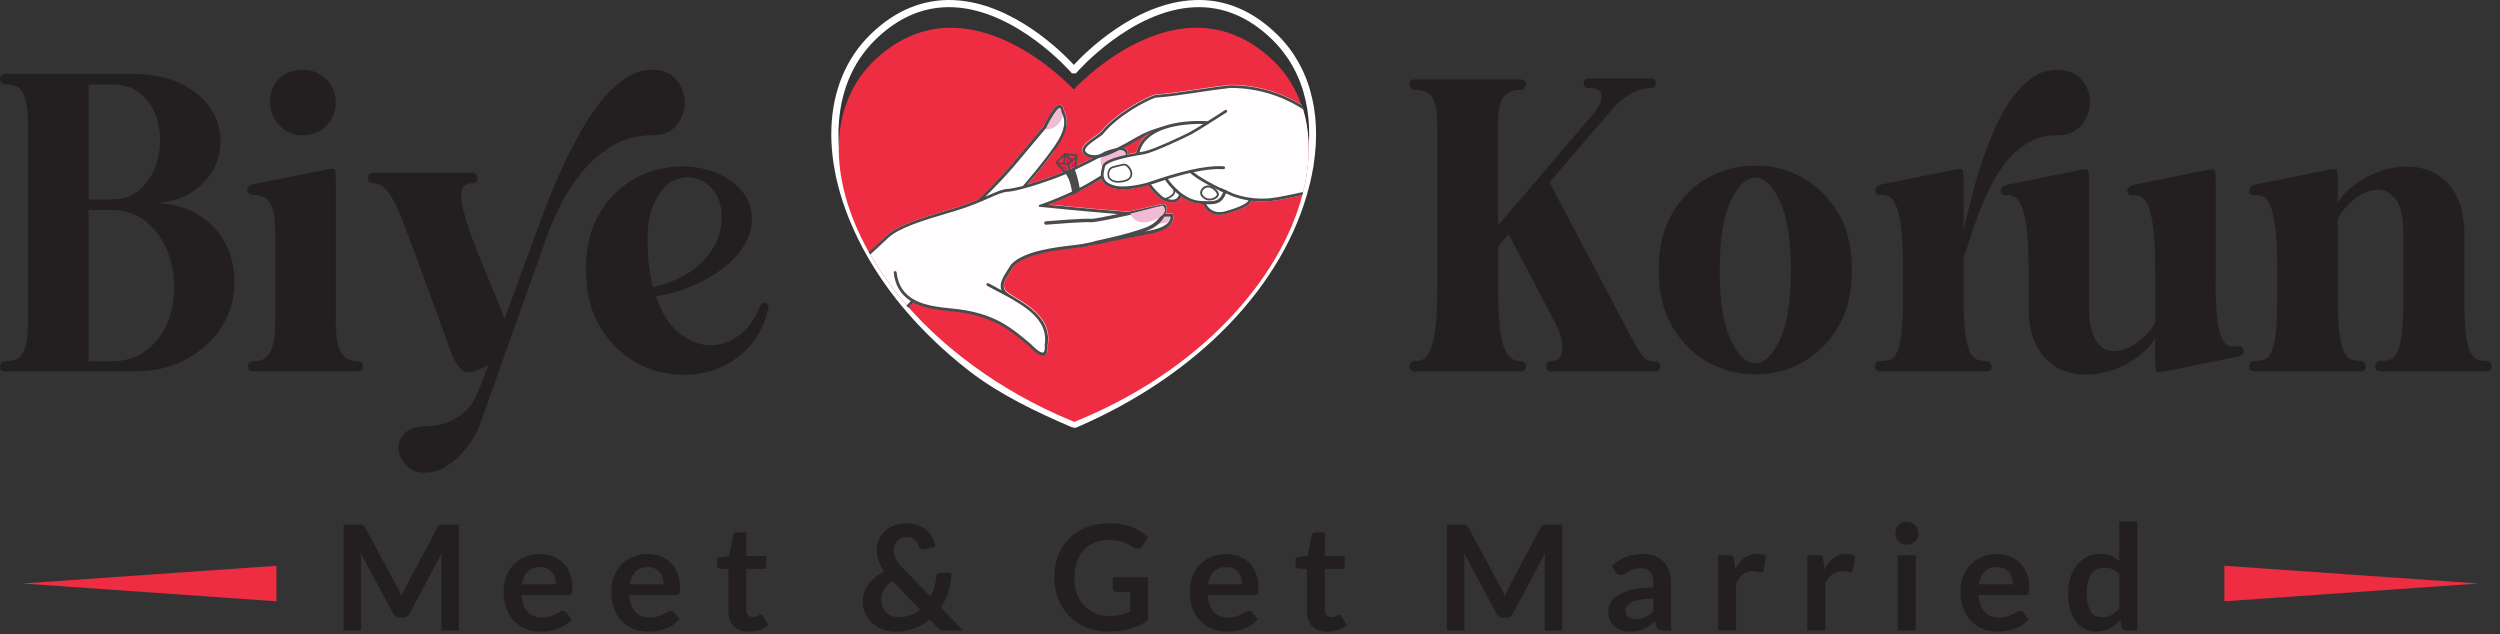 <svg width="201" height="51" viewBox="0 0 201 51" fill="none" xmlns="http://www.w3.org/2000/svg">
<rect x="0" y="0" width="201" height="51" fill="#333333" stroke="none"/>
<g id="Group">
<g id="Group_2">
<g id="Group_3">
<g id="Group_4">
<g id="Group_5">
<g id="Group_6">
<path id="Vector" d="M86.475 34.4L86.2 34.362C83.397 33.157 80.468 31.777 77.983 29.873C77.939 29.836 77.896 29.804 77.852 29.767C77.814 29.736 77.777 29.711 77.74 29.68C75.841 28.193 74.13 26.545 72.638 24.765L72.607 24.728L72.463 24.559C72.157 24.185 71.858 23.804 71.57 23.417C71.508 23.336 71.452 23.261 71.396 23.18C70.678 22.193 70.022 21.157 69.454 20.114L69.348 19.914C65.776 13.183 66.032 6.614 69.997 2.756C71.983 0.826 74.23 -0.092 76.672 0.008C81.436 0.214 85.426 4.229 86.337 5.216C87.249 4.229 91.245 0.214 96.003 0.008C98.444 -0.098 100.686 0.826 102.665 2.756C103.121 3.199 103.527 3.673 103.858 4.154C103.902 4.21 103.952 4.285 104.002 4.36L104.052 4.441C104.551 5.197 104.944 6.027 105.232 6.914C105.25 6.97 105.269 7.026 105.282 7.083L105.294 7.126C105.307 7.176 105.332 7.239 105.344 7.307C105.856 9.093 105.95 11.079 105.619 13.214C105.619 13.333 105.594 13.439 105.569 13.545C105.5 13.92 105.431 14.282 105.344 14.644C105.325 14.719 105.307 14.794 105.288 14.863L105.282 14.888C103.296 22.917 96.278 30.204 86.506 34.387L86.475 34.4ZM73.05 24.341L73.069 24.366C74.536 26.12 76.228 27.756 78.095 29.217C78.139 29.249 78.177 29.28 78.22 29.317C78.258 29.349 78.295 29.38 78.339 29.411C80.755 31.265 83.627 32.62 86.381 33.807C95.791 29.761 102.821 22.468 104.745 14.769L104.751 14.732C104.77 14.65 104.788 14.575 104.807 14.494C104.888 14.145 104.957 13.795 105.019 13.451L105.026 13.408C105.044 13.314 105.063 13.239 105.063 13.177L105.069 13.133C105.388 11.079 105.307 9.168 104.813 7.457C104.795 7.395 104.776 7.339 104.763 7.282C104.738 7.195 104.72 7.145 104.707 7.095C104.432 6.258 104.058 5.478 103.596 4.766L103.527 4.672C103.49 4.616 103.452 4.554 103.402 4.498C103.077 4.023 102.697 3.586 102.272 3.168C100.405 1.357 98.313 0.483 96.034 0.583C90.97 0.801 86.637 5.746 86.593 5.796L86.506 5.896H86.181L86.094 5.796C86.05 5.746 81.717 0.801 76.647 0.583C74.374 0.483 72.27 1.351 70.403 3.168C66.625 6.839 66.413 13.139 69.847 19.614L69.966 19.833C70.515 20.851 71.158 21.868 71.876 22.849C71.933 22.936 71.976 22.992 72.026 23.061C72.314 23.442 72.607 23.823 72.907 24.191L73.05 24.341Z" fill="white"/>
</g>
</g>
</g>
<g id="Group_7">
<g id="Group_8">
<g id="Group_9">
<path id="Vector_2" d="M105.029 14.176C105.029 14.27 105.004 14.37 104.979 14.476C104.916 14.8 104.848 15.131 104.766 15.456C104.748 15.531 104.729 15.606 104.71 15.681C102.949 22.374 96.574 29.805 86.372 33.919L86.228 33.857C83.219 32.633 80.615 31.116 78.292 29.436C78.205 29.374 78.136 29.318 78.049 29.255C76.138 27.844 74.471 26.314 73.06 24.722C73.06 24.722 73.06 24.722 73.053 24.716C73.004 24.66 72.954 24.604 72.904 24.547C72.604 24.198 72.31 23.848 72.029 23.498C71.967 23.423 71.923 23.367 71.873 23.292C71.155 22.362 70.525 21.419 69.975 20.47C69.938 20.407 69.906 20.345 69.869 20.289C69.863 20.283 69.863 20.276 69.856 20.27C66.528 14.357 66.547 8.294 70.456 4.71C77.843 -2.046 86.297 7.164 86.297 7.164H86.359C86.359 7.164 94.814 -2.052 102.188 4.71C102.612 5.097 102.999 5.522 103.324 5.965C103.399 6.053 103.455 6.146 103.518 6.234C103.998 6.921 104.373 7.664 104.642 8.457C104.66 8.507 104.673 8.557 104.692 8.606C104.698 8.619 104.698 8.625 104.704 8.638C104.723 8.694 104.742 8.75 104.76 8.806C105.266 10.442 105.347 12.265 105.029 14.176Z" fill="#EE2D42"/>
</g>
</g>
</g>
<g id="Group_10">
<path id="Vector_3" d="M85.219 13.32L85.694 13.345L85.788 13.613L85.413 13.638L85.207 13.357L85.219 13.32Z" fill="#D51C56"/>
</g>
<g id="Group_11">
<path id="Vector_4" d="M85.735 12.546L85.691 13.171L85.954 13.127L86.141 12.909L85.735 12.546Z" fill="#D51C56"/>
</g>
<g id="Group_12">
<path id="Vector_5" d="M86.53 12.877L86.106 13.246L86.187 13.527L86.461 13.42L86.53 12.877Z" fill="#D51C56"/>
</g>
<g id="Group_13">
<path id="Vector_6" d="M105.033 14.176C105.033 14.27 105.008 14.369 104.983 14.476C104.921 14.8 104.852 15.131 104.771 15.456C104.752 15.531 104.733 15.606 104.715 15.681L104.646 15.693C104.621 15.699 104.596 15.706 104.571 15.712C104.546 15.718 104.521 15.724 104.496 15.731C104.434 15.743 104.365 15.762 104.296 15.774C103.759 15.887 103.022 16.049 102.704 16.093H102.685C102.442 16.13 102.017 16.193 101.468 16.193C101.205 16.193 100.918 16.18 100.606 16.136C100.5 16.505 99.863 16.829 98.539 17.204C98.358 17.248 98.196 17.267 98.052 17.267C97.184 17.267 96.822 16.605 96.728 16.392C96.666 16.386 96.604 16.386 96.541 16.38L96.46 16.374C95.898 16.324 95.399 16.087 94.98 15.793C94.905 15.962 94.799 16.08 94.656 16.161C94.531 16.23 94.387 16.261 94.243 16.261C93.806 16.261 93.363 15.993 93.338 15.98L93.326 15.968C92.901 15.612 92.57 15.243 92.308 14.888C92.27 14.9 92.233 14.913 92.202 14.919C91.658 15.062 90.94 15.206 90.278 15.206C90.073 15.206 89.879 15.194 89.692 15.162H89.685C89.155 15.044 88.811 14.844 88.636 14.557C88.624 14.538 88.611 14.513 88.599 14.494C88.593 14.482 88.586 14.476 88.586 14.463C88.574 14.444 88.568 14.419 88.561 14.394C88.555 14.382 88.549 14.369 88.549 14.357C88.549 14.351 88.543 14.338 88.543 14.332C88.537 14.319 88.536 14.313 88.536 14.301C88.53 14.27 88.524 14.238 88.518 14.207C88.518 14.194 88.511 14.182 88.511 14.17C88.511 14.151 88.505 14.132 88.505 14.113C88.493 13.864 88.555 13.614 88.605 13.395L88.611 13.358L88.618 13.32C88.624 13.308 88.624 13.289 88.63 13.277C88.63 13.27 88.636 13.264 88.636 13.258C88.636 13.252 88.643 13.245 88.643 13.239C88.649 13.233 88.649 13.227 88.655 13.22C88.661 13.208 88.668 13.202 88.674 13.189L88.68 13.177C88.686 13.171 88.693 13.164 88.699 13.152C88.805 13.021 88.992 12.908 89.242 12.802C89.261 12.796 89.279 12.79 89.298 12.777C89.317 12.771 89.342 12.758 89.361 12.752C89.379 12.746 89.392 12.74 89.411 12.733C89.442 12.721 89.479 12.709 89.517 12.696C89.748 12.615 90.004 12.546 90.291 12.477C90.322 12.471 90.36 12.459 90.391 12.453C90.428 12.44 90.472 12.434 90.51 12.428C90.553 12.415 90.603 12.409 90.653 12.396C90.716 12.384 90.778 12.371 90.841 12.359C90.89 12.346 90.947 12.34 90.997 12.328C91.115 12.303 91.234 12.284 91.353 12.259C91.502 11.597 91.889 11.054 92.508 10.636C92.17 10.792 91.833 10.985 91.44 11.216C91.097 11.416 90.728 11.628 90.272 11.872C90.166 11.928 90.06 11.984 89.941 12.04C89.879 12.072 89.817 12.103 89.748 12.134C89.723 12.146 89.698 12.159 89.679 12.171C89.236 12.39 88.842 12.534 88.499 12.615H88.493C88.299 12.659 88.118 12.684 87.956 12.684C87.924 12.684 87.893 12.684 87.868 12.684C87.506 12.665 87.231 12.521 87.05 12.259L87.038 12.24C86.826 11.784 87.463 11.341 88.031 10.954C88.112 10.898 88.187 10.841 88.262 10.792C88.387 10.704 88.499 10.598 88.599 10.479C89.873 8.993 92.114 7.832 92.82 7.613L92.832 7.607H92.845C93.987 7.514 95.093 7.351 96.26 7.176C97.109 7.051 97.984 6.92 98.883 6.82H98.895C98.92 6.82 98.939 6.82 98.964 6.82C101.742 6.82 103.822 7.913 104.652 8.431C104.671 8.481 104.683 8.531 104.702 8.581C104.683 8.587 104.677 8.594 104.715 8.612C104.733 8.669 104.752 8.725 104.771 8.781C105.27 10.442 105.351 12.265 105.033 14.176Z" fill="#FFFDFD"/>
</g>
<g id="Group_14">
<path id="Vector_7" d="M94.235 17.853C94.01 18.278 93.43 18.577 92.518 18.752C91.488 18.946 90.326 19.177 89.327 19.37C88.615 19.533 88.091 19.639 88.079 19.639L88.072 19.614C87.673 19.695 87.348 19.764 87.148 19.807C86.986 19.845 86.705 19.876 86.349 19.913C84.981 20.07 82.446 20.357 81.497 21.387C81.435 21.487 81.373 21.587 81.31 21.68C80.779 22.511 80.517 22.967 80.904 23.404C81.017 23.529 81.297 23.697 81.622 23.897C82.734 24.565 84.594 25.683 84.251 27.718C84.263 27.837 84.313 28.361 84.014 28.505C83.964 28.53 83.914 28.543 83.851 28.543C83.589 28.543 83.239 28.299 82.759 27.8L82.596 27.662C81.235 26.513 79.943 25.433 77.077 25.052C76.871 25.027 76.652 25.002 76.415 24.977C75.497 24.884 74.454 24.771 73.58 24.347C73.536 24.328 73.499 24.309 73.461 24.284L73.055 24.709C73.006 24.653 72.956 24.596 72.906 24.54C72.606 24.191 72.312 23.841 72.031 23.491C71.969 23.416 71.925 23.36 71.875 23.285C71.157 22.355 70.527 21.412 69.977 20.463C69.94 20.401 69.909 20.338 69.871 20.282C70.383 19.795 70.864 19.339 71.151 19.064C71.182 19.033 71.213 19.002 71.245 18.977C72.169 18.096 74.186 17.497 76.321 16.86L76.727 16.741C77.464 16.523 78.082 16.286 78.619 16.061C78.781 15.911 80.255 14.5 81.335 13.22C82.272 12.115 83.389 10.772 83.77 10.316C83.833 10.242 83.876 10.192 83.895 10.173C83.907 10.148 83.939 10.079 83.982 9.992C84.07 9.823 84.201 9.561 84.357 9.305C84.857 8.468 85.106 8.406 85.25 8.425C85.487 8.462 85.543 8.799 85.562 8.93C85.706 9.236 85.812 9.58 85.774 10.011C85.4 10.785 85.006 11.584 84.669 12.265C83.939 13.264 83.052 14.331 82.627 14.825C83.57 14.55 84.688 14.163 85.481 13.832C85.587 13.788 85.687 13.744 85.781 13.701H85.787C85.837 13.682 85.881 13.657 85.93 13.638C85.968 13.62 86.012 13.601 86.049 13.582C86.093 13.563 86.137 13.545 86.18 13.52C86.249 13.488 86.318 13.457 86.393 13.42C86.411 13.407 86.436 13.401 86.455 13.389C86.48 13.376 86.505 13.364 86.53 13.351C86.998 13.126 87.467 12.889 87.866 12.689C88.079 12.583 88.266 12.483 88.422 12.402C88.69 12.265 88.853 12.177 88.859 12.171L88.871 12.165C88.984 12.121 89.327 11.99 89.689 11.921C89.895 11.877 90.102 11.859 90.276 11.877C90.407 11.896 90.52 11.934 90.588 12.015C90.676 12.108 90.695 12.24 90.657 12.402C90.645 12.44 90.632 12.483 90.62 12.527C90.601 12.571 90.582 12.614 90.564 12.658C90.564 12.664 90.557 12.671 90.551 12.677L90.545 12.683C90.432 12.852 90.245 13.058 89.989 13.295C89.752 13.507 89.458 13.744 89.109 13.988C88.996 14.069 88.878 14.15 88.753 14.232C88.722 14.256 88.684 14.275 88.653 14.3C88.622 14.319 88.584 14.344 88.553 14.363C88.06 14.681 87.485 15.012 86.855 15.33C86.642 15.443 86.418 15.549 86.193 15.655C85.606 15.93 84.975 16.198 84.313 16.442C85.462 16.554 88.335 16.835 90.695 17.016C91.132 16.916 91.563 16.823 91.944 16.735C93.067 16.479 93.473 16.392 93.561 16.392C93.604 16.392 93.748 16.411 93.792 16.629C93.817 16.754 93.798 16.954 93.717 17.172C93.823 17.172 93.917 17.166 93.992 17.166C94.066 17.16 94.129 17.154 94.173 17.147C94.229 17.135 94.279 17.166 94.304 17.216C94.304 17.241 94.416 17.522 94.235 17.853Z" fill="#FFFDFD"/>
</g>
<g id="Group_15">
<path id="Vector_8" d="M83.781 10.323C83.781 10.323 84.862 10.81 85.48 9.305C85.48 9.305 85.586 8.375 85.192 8.531C84.799 8.687 83.781 10.323 83.781 10.323Z" fill="#F0BCD3"/>
</g>
<g id="Group_16">
<path id="Vector_9" d="M93.098 17.991C93.098 17.991 94.009 17.973 94.165 17.648C94.322 17.323 93.99 17.298 93.99 17.298C93.99 17.298 93.703 17.292 93.678 17.298C93.647 17.304 93.098 17.991 93.098 17.991Z" fill="#F0BCD3"/>
</g>
<g id="Group_17">
<path id="Vector_10" d="M94.295 17.235C94.276 17.185 94.22 17.154 94.164 17.166C94.12 17.179 94.058 17.185 93.983 17.185C93.908 17.191 93.814 17.191 93.708 17.191C93.789 16.967 93.802 16.773 93.783 16.648C93.739 16.43 93.596 16.411 93.552 16.411C93.465 16.411 93.059 16.498 91.935 16.754C91.554 16.842 91.123 16.935 90.686 17.035C88.32 16.854 85.447 16.573 84.305 16.461C84.967 16.217 85.597 15.949 86.184 15.674C86.409 15.568 86.634 15.456 86.846 15.349C87.477 15.025 88.045 14.7 88.544 14.382C88.576 14.363 88.613 14.338 88.644 14.319C88.682 14.294 88.713 14.275 88.744 14.251C88.869 14.169 88.988 14.088 89.1 14.007C89.144 13.976 89.188 13.944 89.225 13.913C89.256 13.888 89.287 13.87 89.319 13.845C89.331 13.832 89.344 13.826 89.362 13.813C89.375 13.801 89.387 13.795 89.406 13.782C89.45 13.751 89.487 13.72 89.531 13.688C89.55 13.676 89.568 13.657 89.587 13.645C89.606 13.632 89.625 13.614 89.643 13.601C89.662 13.589 89.681 13.576 89.693 13.557C89.712 13.545 89.731 13.526 89.743 13.514C89.762 13.501 89.775 13.482 89.793 13.47C89.812 13.457 89.824 13.445 89.843 13.426C89.868 13.408 89.893 13.383 89.912 13.364C89.937 13.345 89.956 13.326 89.974 13.308C89.974 13.308 89.974 13.308 89.981 13.301C90.237 13.07 90.43 12.864 90.536 12.69L90.543 12.683C90.549 12.677 90.549 12.671 90.555 12.665C90.58 12.621 90.599 12.577 90.611 12.533C90.63 12.49 90.642 12.446 90.649 12.409C90.692 12.246 90.667 12.115 90.58 12.021C90.511 11.94 90.399 11.896 90.268 11.884C90.093 11.865 89.887 11.884 89.681 11.928C89.325 12.003 88.981 12.128 88.863 12.171L88.85 12.178C88.844 12.178 88.675 12.271 88.413 12.409C88.257 12.49 88.07 12.583 87.858 12.696C87.833 12.708 87.808 12.721 87.783 12.733C87.708 12.771 87.626 12.814 87.545 12.852C87.508 12.871 87.464 12.896 87.421 12.914C87.339 12.958 87.252 12.995 87.171 13.039C86.958 13.145 86.74 13.252 86.521 13.358C86.496 13.37 86.471 13.383 86.446 13.395C86.428 13.408 86.403 13.414 86.384 13.426C86.315 13.457 86.24 13.495 86.172 13.526C86.128 13.545 86.084 13.564 86.041 13.589C86.003 13.607 85.959 13.626 85.922 13.645C85.872 13.664 85.828 13.688 85.778 13.707H85.772C85.678 13.751 85.579 13.795 85.472 13.838C84.673 14.169 83.555 14.556 82.619 14.831C83.043 14.332 83.936 13.27 84.661 12.271C84.785 12.096 84.904 11.928 85.017 11.765C85.516 11.035 85.722 10.473 85.76 10.017C85.797 9.586 85.691 9.243 85.547 8.937C85.529 8.8 85.479 8.469 85.235 8.431C85.091 8.406 84.842 8.475 84.342 9.312C84.192 9.568 84.055 9.83 83.968 9.998C83.924 10.086 83.893 10.148 83.88 10.179C83.861 10.198 83.818 10.248 83.755 10.323C83.381 10.779 82.257 12.115 81.32 13.226C80.24 14.5 78.766 15.918 78.604 16.067C78.073 16.286 77.449 16.523 76.712 16.748L76.306 16.867C74.171 17.504 72.16 18.103 71.23 18.983C71.199 19.008 71.168 19.04 71.136 19.071C70.799 19.389 70.325 19.826 69.844 20.27C69.85 20.276 69.85 20.282 69.856 20.288C69.894 20.351 69.925 20.413 69.962 20.47C70.499 19.976 71.036 19.483 71.386 19.146C72.273 18.303 74.264 17.71 76.369 17.085L76.775 16.967C77.923 16.623 78.791 16.242 79.491 15.936C80.159 15.643 80.64 15.431 81.008 15.418C81.776 15.393 84.286 14.6 85.678 14.001C85.741 13.976 85.797 13.951 85.847 13.926C86.022 13.845 86.203 13.764 86.39 13.676C87.152 13.314 87.97 12.902 88.463 12.64H88.469C88.476 12.64 88.476 12.633 88.482 12.633C88.732 12.502 88.9 12.415 88.931 12.396C89.169 12.302 89.462 12.215 89.725 12.159C89.974 12.109 90.205 12.09 90.324 12.14C90.324 12.14 90.33 12.14 90.33 12.146C90.349 12.152 90.368 12.165 90.38 12.178L90.386 12.184C90.386 12.184 90.386 12.184 90.386 12.19C90.43 12.24 90.418 12.346 90.361 12.483C90.349 12.515 90.33 12.552 90.311 12.59C90.305 12.602 90.299 12.608 90.293 12.621C90.261 12.665 90.224 12.714 90.18 12.764C90.03 12.939 89.818 13.139 89.55 13.364C89.512 13.395 89.475 13.42 89.437 13.451C89.35 13.52 89.256 13.595 89.156 13.664C89.013 13.77 88.857 13.876 88.694 13.988C88.657 14.013 88.619 14.038 88.576 14.069C88.538 14.094 88.501 14.119 88.463 14.144C87.97 14.463 87.402 14.794 86.771 15.118C86.571 15.225 86.365 15.325 86.147 15.424C85.397 15.78 84.579 16.124 83.705 16.423L83.574 16.467C83.487 16.498 83.505 16.623 83.593 16.63L83.73 16.642C83.955 16.667 87.083 16.985 89.874 17.21C88.85 17.429 87.933 17.61 87.708 17.591C87.158 17.547 84.698 17.741 84.08 17.791C84.005 17.797 83.949 17.86 83.955 17.941C83.961 18.016 84.03 18.072 84.105 18.066C84.711 18.016 87.165 17.822 87.689 17.866C88.001 17.891 89.237 17.635 90.823 17.285C90.842 17.285 90.861 17.285 90.88 17.291C91.81 17.36 92.647 17.41 93.259 17.429C93.252 17.435 93.252 17.441 93.246 17.441C93.065 17.716 92.728 18.053 92.122 18.29C90.642 18.858 88.014 19.383 87.989 19.389L87.995 19.414C87.589 19.495 87.264 19.564 87.065 19.608C86.915 19.639 86.64 19.67 86.29 19.714C84.892 19.876 82.288 20.17 81.289 21.269L81.276 21.287C81.214 21.394 81.145 21.494 81.083 21.587C80.646 22.268 80.29 22.823 80.533 23.342L79.478 22.773C79.422 22.742 79.353 22.767 79.322 22.823C79.31 22.842 79.31 22.861 79.31 22.88C79.31 22.917 79.335 22.961 79.372 22.98L81.164 23.935C81.258 23.997 81.364 24.06 81.476 24.122C82.082 24.484 82.925 24.99 83.474 25.714C83.886 26.258 84.136 26.913 83.993 27.731V27.75V27.769C84.024 27.962 84.005 28.281 83.886 28.337C83.83 28.362 83.587 28.399 82.894 27.675L82.719 27.525C82.544 27.375 82.369 27.232 82.188 27.088C80.964 26.089 79.641 25.202 77.081 24.865C76.874 24.84 76.65 24.815 76.412 24.79C75.513 24.697 74.489 24.59 73.653 24.178C72.722 23.723 72.21 22.98 72.085 21.899C72.079 21.837 72.023 21.793 71.96 21.799C71.898 21.806 71.854 21.856 71.854 21.912C71.854 21.918 71.854 21.918 71.854 21.924C71.973 22.955 72.422 23.704 73.228 24.203L72.878 24.578C72.928 24.634 72.978 24.69 73.028 24.747C73.028 24.747 73.028 24.747 73.034 24.753L73.44 24.328C73.478 24.347 73.521 24.372 73.559 24.391C74.433 24.822 75.476 24.928 76.394 25.021C76.631 25.046 76.85 25.071 77.055 25.096C79.921 25.477 81.208 26.564 82.575 27.706L82.737 27.844C83.218 28.343 83.568 28.587 83.83 28.587C83.886 28.587 83.943 28.574 83.993 28.549C84.292 28.406 84.242 27.881 84.23 27.762C84.567 25.721 82.713 24.609 81.601 23.941C81.276 23.748 80.995 23.579 80.883 23.448C80.496 23.011 80.758 22.555 81.289 21.724C81.351 21.631 81.414 21.531 81.476 21.431C82.425 20.401 84.967 20.114 86.328 19.957C86.684 19.914 86.965 19.883 87.127 19.851C87.327 19.808 87.651 19.739 88.051 19.658L88.057 19.683C88.07 19.683 88.594 19.577 89.306 19.414C90.305 19.221 91.467 18.99 92.497 18.796C93.408 18.621 93.983 18.322 94.214 17.897C94.414 17.522 94.301 17.241 94.295 17.235ZM81.027 15.187C80.615 15.2 80.115 15.418 79.422 15.724C79.353 15.755 79.285 15.787 79.216 15.818C79.772 15.268 80.746 14.288 81.52 13.376C82.525 12.19 83.737 10.735 84.024 10.392C84.061 10.342 84.086 10.317 84.086 10.317L84.099 10.304L84.105 10.292C84.105 10.286 84.311 9.849 84.561 9.43C85.023 8.656 85.204 8.656 85.223 8.662C85.254 8.668 85.31 8.743 85.347 8.993V9.012L85.354 9.031C85.391 9.112 85.435 9.205 85.479 9.324C85.622 9.755 85.666 10.454 84.848 11.647C83.918 13.014 82.438 14.731 82.238 14.956C81.707 15.087 81.27 15.175 81.027 15.187ZM91.635 17.104C91.754 17.079 91.872 17.048 91.991 17.023C92.672 16.867 93.321 16.723 93.508 16.692C93.521 16.748 93.521 16.879 93.465 17.06C93.452 17.098 93.433 17.142 93.415 17.191C92.959 17.179 92.341 17.148 91.635 17.104ZM93.995 17.803C93.833 18.041 93.44 18.34 92.472 18.528C92.341 18.553 92.203 18.578 92.066 18.609C92.135 18.584 92.197 18.559 92.266 18.534C92.653 18.384 92.946 18.197 93.171 17.984C93.371 17.797 93.515 17.604 93.615 17.416C93.82 17.416 93.989 17.41 94.108 17.404C94.12 17.485 94.114 17.61 94.033 17.753C94.02 17.772 94.008 17.785 93.995 17.803Z" fill="#4A4A4A"/>
</g>
<g id="Group_18">
<path id="Vector_11" d="M86.174 15.693C86.262 15.65 86.118 14.894 85.968 14.501C85.894 14.295 85.594 13.802 85.594 13.802L86.393 13.589C86.393 13.589 86.568 13.989 86.699 14.576C86.83 15.163 86.849 15.363 86.849 15.363L86.174 15.693Z" fill="#4A4A4A"/>
</g>
<g id="Group_19">
<path id="Vector_12" d="M90.871 17.179C90.871 17.179 91.352 18.515 93.163 17.51C93.968 17.061 93.612 16.517 93.437 16.536C93.269 16.549 90.871 17.179 90.871 17.179Z" fill="#F0BCD3"/>
</g>
<g id="Group_20">
<path id="Vector_13" d="M88.511 12.633C88.511 12.633 88.236 14.026 89.591 13.351C90.94 12.677 90.428 12.184 90.428 12.184C90.428 12.184 89.96 11.703 88.511 12.633Z" fill="#F0BCD3"/>
</g>
<g id="Group_21">
<g id="Group_22">
<g id="Group_23">
<path id="Vector_14" d="M104.769 8.8C104.738 8.775 104.701 8.75 104.657 8.725C103.939 8.256 101.816 7.051 98.912 7.07C98.019 7.17 97.145 7.301 96.309 7.426C95.141 7.601 94.042 7.763 92.893 7.857C92.169 8.088 89.877 9.287 88.666 10.798L88.653 10.816C88.529 10.922 88.354 11.041 88.173 11.166C87.736 11.466 87.136 11.878 87.255 12.159C87.492 12.496 87.942 12.527 88.435 12.421C88.816 12.34 89.234 12.171 89.596 11.99C89.634 11.972 89.665 11.959 89.703 11.94C90.389 11.603 90.895 11.31 91.345 11.047C92.075 10.623 92.762 10.361 93.505 10.186L93.411 10.342L93.399 10.367C93.355 10.379 93.318 10.386 93.274 10.398C93.006 10.467 92.768 10.56 92.531 10.666C92.194 10.823 91.857 11.016 91.463 11.247C91.12 11.447 90.751 11.659 90.296 11.903C90.19 11.959 90.083 12.015 89.965 12.071C89.902 12.103 89.84 12.134 89.771 12.165C89.746 12.178 89.721 12.19 89.703 12.203C89.259 12.421 88.866 12.565 88.522 12.646H88.516C88.323 12.69 88.141 12.714 87.979 12.714C87.948 12.714 87.917 12.714 87.892 12.714C87.53 12.696 87.255 12.552 87.074 12.29L87.061 12.271C86.849 11.815 87.486 11.372 88.054 10.985C88.135 10.929 88.21 10.873 88.285 10.823C88.41 10.735 88.522 10.629 88.622 10.51C89.896 9.024 92.138 7.863 92.843 7.644L92.856 7.638H92.868C94.011 7.545 95.116 7.382 96.284 7.207C97.133 7.082 98.007 6.951 98.906 6.851H98.919C98.944 6.851 98.962 6.851 98.987 6.851C101.766 6.851 103.845 7.944 104.676 8.462C104.694 8.512 104.707 8.562 104.725 8.612C104.732 8.625 104.732 8.631 104.738 8.643C104.738 8.687 104.757 8.743 104.769 8.8Z" fill="#4A4A4A"/>
</g>
</g>
<g id="Group_24">
<g id="Group_25">
<path id="Vector_15" d="M97.126 9.873C97.126 9.873 92 9.455 91.457 12.396C91.457 12.396 91.488 14.294 93.405 15.899C93.405 15.899 95.01 16.879 94.997 15.056C94.997 15.056 92.1 11.953 96.246 11.097L97.126 9.873Z" fill="white"/>
</g>
<g id="Group_26">
<path id="Vector_16" d="M97.137 9.762L97.13 9.855V9.874L97.124 9.987C97.124 9.987 97.099 9.987 97.055 9.98C97.024 9.98 96.987 9.974 96.943 9.974C96.887 9.974 96.818 9.968 96.737 9.968C96.256 9.955 95.401 9.968 94.52 10.143C92.872 10.467 91.898 11.167 91.617 12.234C91.604 12.272 91.598 12.316 91.586 12.353C91.579 12.372 91.579 12.384 91.573 12.403C91.573 12.415 91.573 12.44 91.579 12.472C91.604 12.74 91.736 13.646 92.41 14.638C92.435 14.669 92.454 14.701 92.479 14.738C92.504 14.769 92.522 14.801 92.547 14.838C92.791 15.163 93.091 15.494 93.471 15.812C93.54 15.856 94.164 16.206 94.545 15.987C94.651 15.925 94.733 15.818 94.789 15.675C94.801 15.637 94.814 15.6 94.826 15.556C94.839 15.512 94.845 15.475 94.851 15.425C94.864 15.331 94.876 15.225 94.876 15.107C94.783 15.007 94.52 14.694 94.289 14.276C94.271 14.245 94.252 14.207 94.233 14.176C94.214 14.145 94.196 14.108 94.183 14.07C94.164 14.039 94.152 14.001 94.133 13.97C93.927 13.514 93.802 12.984 93.965 12.478C94.196 11.754 94.951 11.26 96.213 10.998L96.237 11.111L96.262 11.223C95.089 11.466 94.389 11.91 94.183 12.547C94.052 12.952 94.139 13.389 94.302 13.783C94.333 13.858 94.371 13.933 94.402 14.008C94.421 14.045 94.439 14.076 94.458 14.108C94.477 14.145 94.495 14.176 94.514 14.207C94.776 14.657 95.064 14.976 95.07 14.982L95.101 15.013V15.057C95.101 15.25 95.089 15.425 95.051 15.575C95.045 15.619 95.032 15.656 95.02 15.694C95.007 15.731 94.995 15.768 94.976 15.806C94.901 15.975 94.795 16.093 94.651 16.174C94.527 16.243 94.383 16.274 94.239 16.274C93.802 16.274 93.359 16.006 93.334 15.993L93.322 15.981C92.897 15.625 92.566 15.256 92.304 14.9C92.279 14.869 92.254 14.838 92.235 14.801C92.21 14.769 92.191 14.732 92.166 14.701C91.504 13.708 91.367 12.815 91.342 12.503C91.336 12.44 91.336 12.403 91.336 12.39V12.378V12.366C91.342 12.334 91.348 12.303 91.355 12.272C91.504 11.61 91.892 11.067 92.51 10.648C92.791 10.461 93.115 10.299 93.484 10.168C93.784 10.062 94.108 9.974 94.458 9.905C95.638 9.674 96.781 9.724 97.055 9.743C97.112 9.756 97.13 9.762 97.137 9.762Z" fill="#4A4A4A"/>
</g>
</g>
<g id="Group_27">
<g id="Group_28">
<path id="Vector_17" d="M93.754 14.382C93.754 14.382 94.872 16.136 96.464 16.28C97.681 16.342 98.15 16.392 98.506 15.406C98.506 15.406 93.598 13.32 95.671 12.271L93.754 14.382Z" fill="white"/>
</g>
<g id="Group_29">
<path id="Vector_18" d="M98.647 15.343L98.61 15.443C98.597 15.481 98.585 15.518 98.566 15.556C98.273 16.28 97.886 16.424 97.193 16.424C97.124 16.424 97.049 16.424 96.974 16.417C96.893 16.417 96.805 16.411 96.718 16.405C96.656 16.399 96.593 16.399 96.531 16.392L96.45 16.386C95.888 16.336 95.388 16.099 94.97 15.805C94.939 15.78 94.907 15.762 94.876 15.737C94.845 15.712 94.814 15.687 94.782 15.662C94.152 15.168 93.746 14.582 93.665 14.457C93.659 14.444 93.652 14.438 93.652 14.432L93.746 14.369L93.84 14.307C93.84 14.307 93.858 14.338 93.89 14.382C94.014 14.557 94.352 15.006 94.839 15.412C94.87 15.437 94.907 15.468 94.939 15.493C94.97 15.518 95.007 15.543 95.038 15.568C95.438 15.862 95.925 16.105 96.456 16.149L96.531 16.155C97.63 16.211 98.029 16.236 98.342 15.456C98.267 15.425 98.16 15.375 98.023 15.312C98.017 15.312 98.017 15.306 98.011 15.306C97.692 15.156 97.23 14.925 96.768 14.656C96.312 14.388 95.944 14.138 95.669 13.895C95.632 13.864 95.6 13.832 95.563 13.801C95.532 13.77 95.494 13.739 95.463 13.707C95.195 13.433 95.045 13.183 95.026 12.952C95.026 12.939 95.026 12.927 95.026 12.914C95.013 12.615 95.207 12.365 95.6 12.165L95.65 12.265L95.7 12.365C95.394 12.521 95.245 12.696 95.251 12.902C95.257 13.133 95.444 13.389 95.725 13.645C95.757 13.676 95.794 13.707 95.832 13.739C95.869 13.77 95.906 13.801 95.944 13.832C96.562 14.319 97.455 14.794 98.092 15.1C98.254 15.175 98.404 15.243 98.523 15.293L98.647 15.343Z" fill="#4A4A4A"/>
</g>
</g>
<g id="Group_30">
<g id="Group_31">
<path id="Vector_19" d="M100.617 16.031C100.617 16.068 100.61 16.106 100.598 16.149C100.492 16.518 99.855 16.842 98.531 17.217C98.35 17.261 98.188 17.279 98.044 17.279C97.176 17.279 96.814 16.618 96.72 16.405C96.702 16.368 96.695 16.343 96.695 16.343L96.833 16.299L96.914 16.274C96.914 16.28 96.92 16.287 96.926 16.305C96.939 16.33 96.958 16.374 96.983 16.424C97.132 16.699 97.551 17.23 98.481 16.998C99.855 16.611 100.286 16.318 100.373 16.118C100.385 16.087 100.392 16.062 100.392 16.037L100.617 16.031Z" fill="#4A4A4A"/>
</g>
</g>
<g id="Group_32">
<g id="Group_33">
<path id="Vector_20" d="M104.772 15.461C104.754 15.536 104.735 15.611 104.716 15.686C104.697 15.692 104.672 15.699 104.648 15.699C104.623 15.705 104.598 15.711 104.573 15.717C104.548 15.724 104.523 15.73 104.498 15.736C104.435 15.749 104.367 15.767 104.298 15.78C103.761 15.892 103.024 16.055 102.706 16.098H102.687C102.443 16.136 102.019 16.198 101.469 16.198C101.207 16.198 100.92 16.186 100.608 16.142C100.533 16.136 100.452 16.123 100.377 16.111C99.977 16.048 99.546 15.942 99.09 15.78L99.084 15.774L98.578 15.549L98.472 15.505L98.048 15.318H98.041H98.035L98.079 15.212L98.123 15.105L99.172 15.568C100.795 16.154 102.144 15.948 102.649 15.867H102.668C102.974 15.817 103.711 15.661 104.248 15.549C104.31 15.536 104.36 15.524 104.41 15.511C104.529 15.486 104.616 15.468 104.685 15.455C104.71 15.449 104.741 15.455 104.772 15.461Z" fill="#4A4A4A"/>
</g>
</g>
<g id="Group_34">
<g id="Group_35">
<path id="Vector_21" d="M98.64 8.887C98.64 8.887 96.279 10.41 95.736 10.704C95.193 10.997 92.708 12.159 92.015 12.283C91.328 12.408 88.874 12.771 88.731 13.37C88.587 13.969 88.331 14.756 89.711 15.068C90.491 15.199 91.515 15 92.177 14.831C92.839 14.662 96.279 13.301 98.496 13.501L98.64 8.887Z" fill="white"/>
</g>
<g id="Group_36">
<path id="Vector_22" d="M98.635 9.019C98.629 9.031 98.616 9.037 98.604 9.044C98.348 9.212 97.624 9.674 96.968 10.086C96.468 10.399 96 10.686 95.788 10.798C95.269 11.073 92.753 12.253 92.035 12.39C91.966 12.403 91.879 12.415 91.779 12.434C91.717 12.447 91.648 12.459 91.573 12.472C91.536 12.478 91.498 12.484 91.461 12.49C91.423 12.497 91.386 12.503 91.348 12.509C90.936 12.584 90.437 12.684 89.993 12.809C89.019 13.077 88.87 13.308 88.844 13.389L88.826 13.464C88.745 13.789 88.651 14.164 88.832 14.451C88.976 14.682 89.269 14.844 89.737 14.95C90.53 15.082 91.586 14.857 92.148 14.713C92.154 14.713 92.166 14.707 92.172 14.707C92.204 14.701 92.248 14.688 92.291 14.669C92.329 14.657 92.366 14.645 92.41 14.632C92.51 14.601 92.635 14.557 92.766 14.513C93.097 14.401 93.515 14.264 93.99 14.12C94.052 14.101 94.121 14.083 94.183 14.064C94.221 14.051 94.258 14.039 94.296 14.033C94.333 14.02 94.37 14.008 94.408 14.001C94.751 13.902 95.113 13.802 95.488 13.714C95.532 13.702 95.576 13.695 95.619 13.683C95.663 13.671 95.707 13.664 95.75 13.652C96.656 13.452 97.599 13.315 98.391 13.371C98.448 13.377 98.491 13.421 98.491 13.483C98.491 13.489 98.491 13.489 98.491 13.496V13.502C98.485 13.564 98.435 13.608 98.373 13.602C97.648 13.552 96.799 13.664 95.969 13.839C95.919 13.852 95.875 13.858 95.825 13.87C95.781 13.883 95.732 13.889 95.688 13.902C95.288 13.995 94.889 14.101 94.52 14.207C94.483 14.22 94.445 14.232 94.408 14.239C94.37 14.251 94.333 14.264 94.296 14.27C94.164 14.307 94.033 14.351 93.908 14.389C93.871 14.401 93.833 14.414 93.796 14.426C93.758 14.438 93.721 14.451 93.684 14.463C93.365 14.563 93.084 14.657 92.847 14.738C92.741 14.776 92.641 14.807 92.553 14.832C92.51 14.844 92.472 14.857 92.435 14.869C92.391 14.882 92.354 14.894 92.316 14.907C92.279 14.919 92.241 14.932 92.21 14.938C91.667 15.082 90.949 15.225 90.287 15.225C90.081 15.225 89.887 15.213 89.7 15.181H89.694C89.163 15.063 88.82 14.863 88.645 14.576C88.414 14.207 88.526 13.764 88.614 13.415L88.632 13.346C88.751 12.852 89.981 12.54 91.373 12.284C91.417 12.278 91.454 12.272 91.498 12.259C91.542 12.253 91.579 12.247 91.623 12.234C91.667 12.228 91.717 12.216 91.76 12.209C91.86 12.191 91.948 12.178 92.016 12.166C92.672 12.047 95.107 10.917 95.7 10.598C95.888 10.499 96.293 10.249 96.743 9.968C96.799 9.93 96.862 9.893 96.918 9.855C96.974 9.818 97.03 9.787 97.087 9.749C97.68 9.375 98.273 8.994 98.498 8.85C98.548 8.819 98.623 8.831 98.654 8.881C98.666 8.931 98.666 8.981 98.635 9.019Z" fill="#4A4A4A"/>
</g>
</g>
</g>
<g id="Group_37">
<g id="Group_38">
<path id="Vector_23" d="M85.589 12.315L84.84 13.052L85.489 13.832H86.045L86.407 13.607L86.526 13.539L86.544 13.351L86.638 12.434L85.589 12.315ZM86.401 13.432V13.451V13.476L86.089 13.67L86.064 13.595L85.951 13.22L86.469 12.771L86.451 12.958L86.401 13.432ZM86.507 12.558L86.213 12.814L85.789 12.471L86.507 12.558ZM85.664 12.546L85.733 12.602L86.107 12.902L85.851 13.127L85.701 13.114L85.602 13.108L85.664 12.546ZM85.533 12.552L85.471 13.095L85.514 13.102L85.021 13.064L85.533 12.552ZM85.552 13.707L85.489 13.632L85.233 13.314L85.14 13.201L85.82 13.251L85.939 13.639L85.957 13.701H85.552V13.707Z" fill="#4A4A4A"/>
</g>
</g>
<g id="Group_39">
<path id="Vector_24" d="M89.906 14.688C89.613 14.688 89.425 14.606 89.307 14.525C89.138 14.413 89.063 14.257 89.051 14.163C89.019 13.969 89.057 13.82 89.094 13.713C89.151 13.551 89.275 13.426 89.444 13.376C89.713 13.295 90.206 13.189 90.325 13.164C90.587 13.108 90.936 13.439 91.017 13.82C91.105 14.219 90.868 14.519 90.393 14.625C90.2 14.669 90.043 14.688 89.906 14.688ZM90.374 13.301C90.362 13.301 90.356 13.301 90.343 13.301C90.168 13.339 89.713 13.439 89.475 13.514C89.357 13.551 89.263 13.645 89.219 13.757C89.188 13.857 89.157 13.976 89.182 14.144C89.188 14.2 89.238 14.319 89.382 14.413C89.531 14.513 89.825 14.613 90.356 14.494C90.899 14.369 90.911 14.044 90.874 13.857C90.805 13.551 90.543 13.301 90.374 13.301Z" fill="#4A4A4A"/>
</g>
<g id="Group_40">
<path id="Vector_25" d="M97.248 16.117C97.117 16.117 96.992 16.093 96.886 16.03C96.517 15.818 96.399 15.531 96.567 15.243C96.749 14.925 97.161 14.819 97.479 15C97.698 15.125 97.947 15.337 97.991 15.556C98.01 15.643 97.991 15.73 97.941 15.805C97.797 16.005 97.51 16.117 97.248 16.117ZM97.142 15.069C96.967 15.069 96.792 15.162 96.698 15.325C96.549 15.587 96.761 15.78 96.961 15.899C97.204 16.043 97.648 15.949 97.81 15.718C97.835 15.681 97.841 15.643 97.835 15.593C97.797 15.437 97.591 15.25 97.398 15.137C97.317 15.094 97.223 15.069 97.142 15.069Z" fill="#4A4A4A"/>
</g>
<g id="Group_41">
<path id="Vector_26" d="M93.599 16.068C93.593 16.068 93.581 16.068 93.574 16.068L93.587 15.925C93.718 15.943 94.136 15.787 94.292 15.544C94.361 15.444 94.367 15.344 94.311 15.238L94.442 15.169C94.523 15.319 94.511 15.475 94.417 15.625C94.236 15.899 93.793 16.068 93.599 16.068Z" fill="#4A4A4A"/>
</g>
</g>
</g>
<g id="Group 1171281903">
<g id="Group_42">
<g id="Group_43">
<path id="Vector_27" d="M2.255 10.148C2.255 9.418 2.217 8.837 2.136 8.406C2.055 7.975 1.942 7.638 1.793 7.395C1.643 7.151 1.462 6.989 1.243 6.908C1.025 6.827 0.769 6.789 0.475 6.789C0.207 6.789 0.05 6.646 0.007 6.365C-0.037 6.084 0.138 5.94 0.513 5.94H10.572C12.114 5.94 13.394 6.183 14.424 6.67C15.454 7.158 16.235 7.769 16.778 8.512C17.321 9.255 17.627 10.061 17.708 10.923C17.79 11.79 17.646 12.608 17.284 13.377C16.915 14.145 16.341 14.813 15.56 15.362C14.774 15.918 13.787 16.236 12.601 16.317C14.087 16.399 15.311 16.786 16.272 17.473C17.234 18.159 17.921 19.015 18.339 20.026C18.757 21.038 18.92 22.124 18.826 23.273C18.732 24.422 18.358 25.483 17.708 26.458C17.059 27.432 16.147 28.243 14.973 28.893C13.8 29.542 12.345 29.867 10.615 29.867H0.513C0.132 29.867 -0.037 29.723 0.007 29.442C0.05 29.161 0.2 29.018 0.475 29.018C0.775 29.018 1.031 28.986 1.243 28.918C1.462 28.849 1.643 28.699 1.793 28.474C1.942 28.243 2.055 27.912 2.136 27.482C2.217 27.051 2.255 26.47 2.255 25.739V10.148ZM9.073 16.03C9.885 16.03 10.565 15.799 11.121 15.343C11.677 14.881 12.101 14.319 12.401 13.639C12.701 12.964 12.851 12.221 12.869 11.41C12.882 10.598 12.757 9.855 12.482 9.181C12.214 8.506 11.795 7.938 11.227 7.476C10.659 7.014 9.941 6.789 9.079 6.789H7.131V16.036H9.073V16.03ZM7.125 29.049H8.911C10.072 29.049 11.034 28.749 11.789 28.156C12.545 27.563 13.107 26.814 13.475 25.908C13.837 25.003 14.018 24.022 13.999 22.967C13.987 21.912 13.781 20.932 13.394 20.026C13 19.121 12.432 18.372 11.689 17.779C10.946 17.185 10.022 16.886 8.911 16.886H7.125V29.049Z" fill="#231F20"/>
</g>
<g id="Group_44">
<path id="Vector_28" d="M26.993 25.765C26.993 27.039 27.143 27.9 27.437 28.363C27.736 28.825 28.18 29.049 28.773 29.049C29.041 29.049 29.179 29.187 29.179 29.455C29.179 29.724 29.029 29.861 28.735 29.861H20.387C20.088 29.861 19.944 29.724 19.944 29.455C19.944 29.187 20.081 29.049 20.35 29.049C20.65 29.049 20.906 29.006 21.118 28.906C21.336 28.812 21.517 28.643 21.667 28.4C21.817 28.156 21.93 27.826 22.011 27.407C22.092 26.989 22.129 26.439 22.129 25.765V18.872C22.129 17.548 21.98 16.68 21.686 16.274C21.386 15.868 20.943 15.668 20.35 15.668C20.081 15.668 19.925 15.544 19.882 15.3C19.838 15.057 20.013 14.894 20.387 14.813L26.026 13.677C26.488 13.57 26.762 13.539 26.856 13.595C26.95 13.652 27 13.933 27 14.445V25.765H26.993ZM21.724 8.244C21.724 7.377 21.98 6.721 22.491 6.278C23.004 5.834 23.628 5.609 24.358 5.609C25.089 5.609 25.707 5.865 26.225 6.378C26.737 6.89 26.993 7.514 26.993 8.244C26.993 8.975 26.737 9.599 26.225 10.111C25.713 10.623 25.089 10.879 24.358 10.879C23.628 10.879 23.004 10.623 22.491 10.111C21.98 9.599 21.724 8.975 21.724 8.244Z" fill="#231F20"/>
</g>
<g id="Group_45">
<path id="Vector_29" d="M52.418 10.879C51.225 10.879 50.176 11.154 49.252 11.71C48.334 12.266 47.529 12.952 46.842 13.777C46.155 14.601 45.568 15.487 45.1 16.43C44.625 17.379 44.257 18.229 43.982 18.984L38.587 34.113C38.481 34.413 38.306 34.775 38.063 35.206C37.819 35.637 37.501 36.061 37.108 36.486C36.714 36.904 36.271 37.26 35.771 37.56C35.272 37.859 34.71 38.003 34.086 38.003C33.517 38.003 33.049 37.816 32.687 37.435C32.325 37.054 32.112 36.642 32.056 36.199C32 35.755 32.131 35.331 32.443 34.944C32.755 34.55 33.299 34.325 34.086 34.276C34.304 34.276 34.597 34.257 34.978 34.213C35.359 34.169 35.765 34.057 36.196 33.87C36.627 33.682 37.045 33.395 37.451 33.02C37.857 32.64 38.194 32.115 38.462 31.441L39.274 29.374L38.219 29.817C37.732 30.036 37.339 29.98 37.045 29.655C36.745 29.33 36.521 28.968 36.358 28.562L33.48 20.695C33.049 19.534 32.681 18.566 32.387 17.798C32.087 17.03 31.813 16.418 31.557 15.975C31.301 15.531 31.051 15.213 30.807 15.019C30.564 14.832 30.295 14.738 29.996 14.738C29.727 14.738 29.59 14.595 29.59 14.314C29.59 14.033 29.74 13.889 30.033 13.889H37.938C38.238 13.889 38.381 14.033 38.381 14.314C38.381 14.595 38.244 14.738 37.975 14.738C37.676 14.738 37.451 14.819 37.289 14.982C37.126 15.144 37.058 15.45 37.089 15.893C37.114 16.337 37.245 16.948 37.476 17.716C37.707 18.485 38.063 19.465 38.55 20.657L40.579 25.603L43.014 18.953C43.202 18.41 43.47 17.704 43.807 16.824C44.145 15.943 44.532 15.013 44.962 14.026C45.393 13.04 45.88 12.047 46.423 11.048C46.967 10.049 47.547 9.144 48.166 8.332C48.79 7.52 49.458 6.865 50.176 6.365C50.888 5.859 51.637 5.609 52.418 5.609C53.311 5.609 53.972 5.884 54.403 6.44C54.834 6.996 55.053 7.595 55.053 8.244C55.053 8.894 54.834 9.493 54.403 10.049C53.972 10.605 53.311 10.879 52.418 10.879Z" fill="#231F20"/>
</g>
<g id="Group_46">
<path id="Vector_30" d="M47.113 21.706C47.113 19.952 47.444 18.491 48.106 17.329C48.768 16.168 49.592 15.269 50.579 14.632C51.565 13.995 52.633 13.602 53.782 13.458C54.931 13.308 55.998 13.383 56.985 13.683C57.971 13.983 58.796 14.47 59.458 15.144C60.119 15.818 60.45 16.674 60.45 17.698C60.45 18.347 60.263 18.997 59.882 19.646C59.501 20.295 58.971 20.895 58.284 21.451C57.597 22.006 56.779 22.493 55.83 22.912C54.881 23.33 53.857 23.636 52.745 23.823C53.207 25.178 53.825 26.165 54.612 26.783C55.399 27.407 56.198 27.732 57.022 27.757C57.847 27.782 58.633 27.526 59.376 26.989C60.119 26.446 60.681 25.69 61.062 24.716C61.2 24.416 61.368 24.298 61.568 24.354C61.768 24.41 61.83 24.597 61.749 24.922C61.424 26.246 60.837 27.32 59.982 28.144C59.133 28.968 58.165 29.536 57.085 29.849C56.005 30.161 54.874 30.217 53.701 30.03C52.527 29.842 51.453 29.405 50.479 28.731C49.505 28.057 48.699 27.126 48.069 25.952C47.425 24.772 47.113 23.361 47.113 21.706ZM58.022 17.448C58.022 16.742 57.872 16.143 57.578 15.644C57.278 15.144 56.916 14.776 56.486 14.551C56.055 14.32 55.574 14.226 55.043 14.27C54.519 14.314 54.038 14.52 53.601 14.901C53.17 15.281 52.801 15.825 52.508 16.543C52.208 17.261 52.065 18.172 52.065 19.278C52.065 20.714 52.215 21.981 52.508 23.093C54.294 22.662 55.655 21.938 56.604 20.926C57.547 19.902 58.022 18.747 58.022 17.448Z" fill="#231F20"/>
</g>
<g id="Group_47">
<path id="Vector_31" d="M113.78 29.005C114.079 29.03 114.335 28.967 114.548 28.805C114.766 28.642 114.947 28.337 115.097 27.893C115.247 27.45 115.359 26.838 115.44 26.07C115.522 25.302 115.559 24.303 115.559 23.092V10.229C115.559 8.93 115.409 8.106 115.116 7.756C114.816 7.407 114.373 7.232 113.78 7.232C113.511 7.232 113.355 7.088 113.311 6.807C113.268 6.526 113.442 6.383 113.817 6.383H122.171C122.552 6.383 122.721 6.526 122.677 6.807C122.633 7.088 122.484 7.232 122.209 7.232C121.616 7.232 121.166 7.432 120.873 7.838C120.573 8.244 120.429 9.055 120.429 10.273V18.14L128.016 9.261C128.365 8.83 128.59 8.468 128.684 8.187C128.778 7.906 128.79 7.682 128.728 7.519C128.659 7.357 128.534 7.244 128.34 7.176C128.153 7.107 127.935 7.076 127.691 7.076C127.448 7.076 127.329 6.945 127.329 6.689C127.329 6.433 127.466 6.302 127.735 6.302H132.724C132.992 6.302 133.13 6.433 133.13 6.689C133.13 6.945 132.992 7.076 132.724 7.076C132.262 7.076 131.768 7.207 131.244 7.463C130.719 7.719 130.145 8.2 129.521 8.905L124.575 14.662L130.538 25.939C130.888 26.645 131.181 27.194 131.412 27.6C131.644 28.006 131.837 28.318 131.999 28.53C132.162 28.749 132.318 28.886 132.468 28.955C132.618 29.023 132.811 29.055 133.055 29.055C133.354 29.055 133.492 29.192 133.479 29.46C133.467 29.729 133.311 29.866 133.011 29.866H124.738C124.438 29.866 124.301 29.723 124.313 29.442C124.326 29.161 124.482 29.017 124.781 29.017C125.268 29.017 125.543 28.73 125.612 28.143C125.681 27.562 125.481 26.826 125.025 25.933L121.291 18.833L120.442 19.807V23.054C120.442 25.377 120.592 26.969 120.885 27.818C121.185 28.668 121.628 29.067 122.221 29.017C122.359 29.017 122.465 29.061 122.546 29.142C122.627 29.223 122.677 29.317 122.69 29.423C122.702 29.529 122.671 29.635 122.59 29.729C122.509 29.823 122.371 29.873 122.184 29.873H113.83C113.642 29.873 113.505 29.829 113.424 29.729C113.342 29.635 113.311 29.535 113.324 29.423C113.336 29.317 113.386 29.223 113.467 29.142C113.536 29.048 113.642 29.005 113.78 29.005Z" fill="#231F20"/>
</g>
<g id="Group_48">
<path id="Vector_32" d="M148.894 21.706C148.894 23.572 148.507 25.127 147.739 26.37C146.971 27.612 146.01 28.549 144.861 29.167C143.712 29.791 142.469 30.097 141.127 30.097C139.784 30.097 138.542 29.785 137.393 29.167C136.244 28.543 135.283 27.612 134.515 26.37C133.746 25.127 133.359 23.572 133.359 21.706C133.359 19.838 133.746 18.284 134.515 17.041C135.283 15.799 136.244 14.862 137.393 14.244C138.542 13.62 139.784 13.314 141.127 13.314C142.469 13.314 143.706 13.626 144.861 14.244C146.01 14.868 146.971 15.799 147.739 17.041C148.507 18.29 148.894 19.845 148.894 21.706ZM143.987 21.706C143.987 19.245 143.687 17.391 143.094 16.148C142.501 14.906 141.845 14.281 141.127 14.281C140.409 14.281 139.753 14.9 139.16 16.123C138.567 17.353 138.267 19.214 138.267 21.699C138.267 24.215 138.567 26.095 139.16 27.337C139.753 28.58 140.409 29.204 141.127 29.204C141.845 29.204 142.501 28.574 143.094 27.319C143.693 26.07 143.987 24.197 143.987 21.706Z" fill="#231F20"/>
</g>
<g id="Group_49">
<path id="Vector_33" d="M165.361 10.879C164.525 10.879 163.775 11.067 163.114 11.448C162.452 11.829 161.871 12.322 161.371 12.927C160.872 13.533 160.429 14.22 160.054 14.975C159.673 15.731 159.348 16.468 159.08 17.186C158.811 17.904 158.58 18.572 158.393 19.196C158.206 19.821 158.031 20.308 157.869 20.657V23.904C157.869 25.066 157.912 25.983 157.993 26.664C158.075 27.338 158.187 27.857 158.337 28.206C158.487 28.556 158.668 28.781 158.886 28.875C159.105 28.968 159.361 29.018 159.654 29.018C159.923 29.018 160.079 29.162 160.123 29.443C160.166 29.724 159.992 29.867 159.617 29.867H151.263C150.882 29.867 150.713 29.724 150.757 29.443C150.8 29.162 150.95 29.018 151.225 29.018C151.525 29.018 151.781 28.981 151.993 28.899C152.212 28.818 152.393 28.612 152.543 28.269C152.692 27.932 152.805 27.426 152.886 26.745C152.967 26.071 153.005 25.134 153.005 23.948V21.638C153.005 20.42 152.967 19.421 152.886 18.634C152.805 17.854 152.692 17.236 152.543 16.792C152.393 16.349 152.212 16.043 151.993 15.881C151.775 15.718 151.519 15.65 151.225 15.681C151.088 15.706 150.982 15.687 150.9 15.618C150.819 15.55 150.769 15.462 150.757 15.356C150.744 15.25 150.775 15.15 150.857 15.05C150.938 14.957 151.075 14.882 151.263 14.826L156.901 13.689C157.363 13.583 157.638 13.552 157.731 13.608C157.825 13.664 157.875 13.945 157.875 14.457V18.472C158.012 17.929 158.181 17.236 158.381 16.387C158.58 15.537 158.83 14.638 159.13 13.689C159.43 12.74 159.773 11.791 160.166 10.829C160.56 9.868 161.009 9.006 161.528 8.232C162.04 7.464 162.614 6.833 163.251 6.346C163.888 5.859 164.593 5.616 165.38 5.616C166.273 5.616 166.941 5.89 167.391 6.446C167.834 7.002 168.052 7.601 168.04 8.251C168.028 8.9 167.796 9.499 167.353 10.055C166.879 10.605 166.223 10.879 165.361 10.879Z" fill="#231F20"/>
</g>
<g id="Group_50">
<path id="Vector_34" d="M178.136 22.723C178.136 23.941 178.18 24.89 178.261 25.583C178.342 26.27 178.454 26.794 178.604 27.144C178.754 27.494 178.935 27.712 179.154 27.793C179.372 27.875 179.628 27.887 179.922 27.831C180.19 27.806 180.346 27.918 180.39 28.174C180.434 28.43 180.259 28.599 179.884 28.68L174.246 29.817C173.784 29.923 173.509 29.954 173.415 29.898C173.322 29.841 173.272 29.561 173.272 29.048V27.225C172.866 27.85 172.342 28.38 171.692 28.83C171.043 29.273 170.337 29.617 169.582 29.841C168.826 30.073 168.058 30.16 167.29 30.104C166.522 30.047 165.823 29.829 165.205 29.436C164.58 29.042 164.075 28.462 163.681 27.694C163.288 26.925 163.094 25.914 163.094 24.671V21.668C163.094 20.451 163.057 19.451 162.976 18.665C162.894 17.878 162.782 17.266 162.632 16.823C162.482 16.38 162.301 16.073 162.083 15.911C161.864 15.749 161.608 15.68 161.315 15.711C161.177 15.736 161.071 15.718 160.99 15.649C160.909 15.58 160.859 15.493 160.846 15.387C160.834 15.28 160.865 15.181 160.946 15.081C161.027 14.987 161.165 14.912 161.352 14.856L166.99 13.72C167.453 13.613 167.727 13.582 167.821 13.638C167.915 13.695 167.965 13.976 167.965 14.488V24.665C167.965 25.614 168.071 26.357 168.289 26.894C168.508 27.438 168.782 27.806 169.12 28.012C169.457 28.212 169.838 28.28 170.256 28.212C170.674 28.143 171.08 27.993 171.474 27.768C171.867 27.537 172.223 27.256 172.548 26.919C172.872 26.582 173.116 26.239 173.278 25.883V21.668C173.278 20.451 173.241 19.451 173.159 18.665C173.078 17.878 172.966 17.266 172.816 16.823C172.666 16.38 172.485 16.073 172.267 15.911C172.048 15.749 171.792 15.68 171.499 15.711C171.361 15.736 171.255 15.718 171.174 15.649C171.093 15.58 171.043 15.493 171.03 15.387C171.018 15.28 171.049 15.181 171.13 15.081C171.211 14.987 171.349 14.912 171.536 14.856L177.174 13.72C177.636 13.613 177.911 13.582 178.005 13.638C178.098 13.695 178.148 13.976 178.148 14.488V22.723H178.136Z" fill="#231F20"/>
</g>
<g id="Group_51">
<path id="Vector_35" d="M198.128 23.898C198.128 25.059 198.16 25.977 198.228 26.657C198.297 27.332 198.403 27.85 198.553 28.2C198.703 28.549 198.884 28.774 199.102 28.868C199.321 28.962 199.577 29.012 199.87 29.012C200.139 29.012 200.295 29.155 200.339 29.436C200.382 29.717 200.208 29.861 199.833 29.861H191.478C191.098 29.861 190.929 29.717 190.973 29.436C191.016 29.155 191.166 29.012 191.441 29.012C191.741 29.012 191.997 28.974 192.209 28.893C192.428 28.812 192.609 28.612 192.758 28.287C192.908 27.962 193.021 27.463 193.102 26.789C193.183 26.114 193.227 25.165 193.227 23.948V18.84C193.227 17.41 192.996 16.436 192.54 15.918C192.078 15.406 191.547 15.187 190.935 15.268C190.33 15.35 189.736 15.631 189.168 16.118C188.6 16.605 188.194 17.104 187.951 17.616V23.904C187.951 25.065 187.994 25.983 188.076 26.664C188.157 27.338 188.269 27.856 188.419 28.206C188.569 28.556 188.75 28.78 188.968 28.874C189.187 28.968 189.443 29.018 189.736 29.018C190.005 29.018 190.161 29.161 190.205 29.442C190.248 29.723 190.074 29.867 189.699 29.867H181.345C180.964 29.867 180.795 29.723 180.839 29.442C180.882 29.161 181.032 29.018 181.307 29.018C181.607 29.018 181.863 28.98 182.075 28.899C182.294 28.818 182.475 28.618 182.625 28.293C182.774 27.969 182.887 27.469 182.968 26.795C183.049 26.12 183.087 25.171 183.087 23.954V21.644C183.087 20.426 183.049 19.427 182.968 18.64C182.887 17.86 182.774 17.242 182.625 16.798C182.475 16.355 182.294 16.049 182.075 15.887C181.857 15.724 181.601 15.656 181.307 15.687C181.17 15.712 181.064 15.693 180.982 15.624C180.901 15.556 180.851 15.468 180.839 15.362C180.826 15.256 180.858 15.156 180.939 15.056C181.02 14.963 181.157 14.888 181.345 14.832L186.983 13.695C187.445 13.589 187.72 13.558 187.813 13.614C187.907 13.67 187.957 13.951 187.957 14.463V16.286C188.363 15.662 188.887 15.131 189.537 14.688C190.186 14.245 190.885 13.901 191.647 13.676C192.403 13.445 193.171 13.358 193.939 13.414C194.707 13.47 195.406 13.689 196.024 14.082C196.648 14.476 197.154 15.062 197.548 15.849C197.941 16.636 198.135 17.635 198.135 18.853V23.898H198.128Z" fill="#231F20"/>
</g>
</g>
<g id="Group_52">
<g id="Group_53">
<g id="Group_54">
<path id="Vector_36" d="M32.112 47.549C32.168 47.687 32.224 47.824 32.281 47.961C32.337 47.818 32.393 47.68 32.449 47.543C32.505 47.406 32.574 47.274 32.637 47.15L35.159 42.429C35.19 42.373 35.222 42.323 35.259 42.285C35.29 42.248 35.328 42.223 35.371 42.211C35.415 42.198 35.459 42.186 35.509 42.179C35.559 42.173 35.621 42.173 35.69 42.173H36.889V50.69H35.49V45.183C35.49 45.083 35.49 44.97 35.496 44.846C35.502 44.727 35.509 44.602 35.521 44.477L32.943 49.31C32.886 49.422 32.805 49.504 32.712 49.566C32.618 49.628 32.505 49.66 32.381 49.66H32.162C32.037 49.66 31.925 49.628 31.831 49.566C31.737 49.504 31.663 49.422 31.6 49.31L28.99 44.458C29.009 44.59 29.015 44.714 29.021 44.839C29.028 44.964 29.028 45.077 29.028 45.183V50.69H27.629V42.167H28.828C28.896 42.167 28.959 42.167 29.009 42.173C29.059 42.179 29.109 42.186 29.146 42.204C29.184 42.223 29.227 42.248 29.259 42.279C29.296 42.317 29.327 42.36 29.358 42.423L31.906 47.156C31.993 47.281 32.056 47.412 32.112 47.549Z" fill="#231F20"/>
</g>
<g id="Group_55">
<path id="Vector_37" d="M43.392 44.547C43.773 44.547 44.122 44.609 44.447 44.728C44.765 44.853 45.04 45.027 45.277 45.258C45.508 45.489 45.69 45.777 45.821 46.12C45.952 46.457 46.014 46.851 46.014 47.288C46.014 47.4 46.008 47.487 46.002 47.562C45.989 47.637 45.977 47.694 45.946 47.731C45.92 47.775 45.883 47.8 45.839 47.819C45.796 47.837 45.739 47.843 45.677 47.843H41.937C41.981 48.462 42.149 48.917 42.436 49.211C42.73 49.504 43.111 49.648 43.592 49.648C43.829 49.648 44.029 49.623 44.203 49.567C44.372 49.511 44.522 49.448 44.653 49.386C44.778 49.317 44.89 49.261 44.99 49.205C45.084 49.148 45.178 49.123 45.271 49.123C45.327 49.123 45.383 49.136 45.427 49.161C45.471 49.186 45.508 49.217 45.54 49.261L45.964 49.792C45.802 49.979 45.621 50.141 45.421 50.266C45.221 50.391 45.009 50.497 44.79 50.572C44.572 50.647 44.347 50.703 44.122 50.734C43.898 50.766 43.679 50.784 43.467 50.784C43.048 50.784 42.655 50.716 42.293 50.572C41.931 50.435 41.618 50.229 41.35 49.954C41.081 49.679 40.875 49.342 40.719 48.942C40.563 48.543 40.488 48.075 40.488 47.544C40.488 47.132 40.557 46.745 40.688 46.376C40.819 46.014 41.013 45.696 41.263 45.427C41.512 45.158 41.818 44.946 42.174 44.79C42.536 44.628 42.942 44.547 43.392 44.547ZM43.423 45.596C42.998 45.596 42.667 45.714 42.424 45.958C42.187 46.195 42.031 46.538 41.962 46.975H44.697C44.697 46.788 44.672 46.607 44.622 46.445C44.572 46.276 44.491 46.133 44.385 46.008C44.278 45.883 44.147 45.783 43.985 45.708C43.823 45.627 43.635 45.596 43.423 45.596Z" fill="#231F20"/>
</g>
<g id="Group_56">
<path id="Vector_38" d="M52.052 44.547C52.433 44.547 52.782 44.609 53.107 44.728C53.425 44.853 53.7 45.027 53.938 45.258C54.169 45.489 54.35 45.777 54.481 46.12C54.612 46.457 54.674 46.851 54.674 47.288C54.674 47.4 54.668 47.487 54.662 47.562C54.649 47.637 54.637 47.694 54.606 47.731C54.581 47.775 54.543 47.8 54.499 47.819C54.456 47.837 54.4 47.843 54.337 47.843H50.597C50.641 48.462 50.809 48.917 51.097 49.211C51.39 49.504 51.771 49.648 52.252 49.648C52.489 49.648 52.689 49.623 52.864 49.567C53.032 49.511 53.182 49.448 53.313 49.386C53.438 49.317 53.55 49.261 53.65 49.205C53.744 49.148 53.838 49.123 53.931 49.123C53.987 49.123 54.044 49.136 54.087 49.161C54.131 49.186 54.169 49.217 54.2 49.261L54.624 49.792C54.462 49.979 54.281 50.141 54.081 50.266C53.881 50.391 53.669 50.497 53.45 50.572C53.232 50.647 53.007 50.703 52.782 50.734C52.558 50.766 52.339 50.784 52.127 50.784C51.709 50.784 51.315 50.716 50.953 50.572C50.591 50.435 50.279 50.229 50.01 49.954C49.742 49.679 49.536 49.342 49.38 48.942C49.223 48.543 49.148 48.075 49.148 47.544C49.148 47.132 49.217 46.745 49.348 46.376C49.479 46.014 49.673 45.696 49.923 45.427C50.172 45.158 50.478 44.946 50.834 44.79C51.197 44.628 51.602 44.547 52.052 44.547ZM52.083 45.596C51.658 45.596 51.328 45.714 51.084 45.958C50.847 46.195 50.691 46.538 50.622 46.975H53.357C53.357 46.788 53.332 46.607 53.282 46.445C53.232 46.276 53.151 46.133 53.045 46.008C52.938 45.883 52.807 45.783 52.645 45.708C52.489 45.627 52.295 45.596 52.083 45.596Z" fill="#231F20"/>
</g>
<g id="Group_57">
<path id="Vector_39" d="M60.197 50.784C59.673 50.784 59.273 50.634 58.986 50.341C58.705 50.041 58.562 49.635 58.562 49.111V45.733H57.95C57.868 45.733 57.806 45.708 57.744 45.658C57.688 45.608 57.656 45.533 57.656 45.427V44.846L58.63 44.69L58.936 43.042C58.955 42.96 58.986 42.904 59.042 42.861C59.099 42.817 59.173 42.798 59.255 42.798H60.01V44.703H61.602V45.739H60.01V49.017C60.01 49.204 60.06 49.354 60.154 49.46C60.248 49.566 60.372 49.617 60.529 49.617C60.616 49.617 60.697 49.604 60.753 49.585C60.809 49.566 60.866 49.542 60.916 49.517C60.959 49.492 61.003 49.473 61.034 49.448C61.072 49.429 61.103 49.417 61.14 49.417C61.184 49.417 61.221 49.429 61.246 49.448C61.272 49.467 61.303 49.504 61.334 49.548L61.771 50.253C61.559 50.428 61.315 50.566 61.041 50.653C60.778 50.74 60.491 50.784 60.197 50.784Z" fill="#231F20"/>
</g>
<g id="Group_58">
<path id="Vector_40" d="M72.897 42.074C73.241 42.074 73.553 42.13 73.828 42.236C74.102 42.342 74.334 42.486 74.527 42.66C74.721 42.835 74.877 43.041 74.989 43.266C75.102 43.497 75.164 43.728 75.189 43.972L74.265 44.165C74.252 44.172 74.24 44.172 74.227 44.172C74.215 44.172 74.202 44.172 74.19 44.172C74.121 44.172 74.065 44.153 74.009 44.115C73.953 44.078 73.915 44.022 73.884 43.94C73.846 43.84 73.803 43.741 73.746 43.647C73.69 43.553 73.622 43.472 73.547 43.403C73.466 43.335 73.378 43.279 73.272 43.241C73.166 43.197 73.041 43.179 72.904 43.179C72.741 43.179 72.591 43.21 72.46 43.266C72.329 43.322 72.223 43.397 72.129 43.497C72.042 43.591 71.973 43.703 71.923 43.834C71.873 43.965 71.855 44.096 71.855 44.24C71.855 44.359 71.867 44.471 71.892 44.584C71.917 44.696 71.961 44.802 72.011 44.914C72.067 45.027 72.136 45.139 72.223 45.252C72.31 45.37 72.423 45.495 72.548 45.626L74.814 47.98C74.945 47.73 75.045 47.468 75.126 47.194C75.208 46.919 75.258 46.638 75.283 46.357C75.289 46.269 75.32 46.194 75.37 46.138C75.42 46.082 75.495 46.057 75.582 46.057H76.494C76.488 46.575 76.413 47.069 76.269 47.543C76.126 48.018 75.913 48.449 75.645 48.848L77.43 50.696H76.007C75.932 50.696 75.87 50.69 75.807 50.684C75.751 50.678 75.695 50.659 75.645 50.64C75.595 50.621 75.545 50.59 75.495 50.553C75.445 50.515 75.401 50.472 75.345 50.415L74.758 49.81C74.383 50.116 73.959 50.353 73.497 50.528C73.035 50.703 72.535 50.79 71.998 50.79C71.667 50.79 71.349 50.734 71.03 50.621C70.718 50.509 70.437 50.347 70.188 50.134C69.938 49.922 69.738 49.666 69.588 49.366C69.438 49.067 69.363 48.73 69.363 48.349C69.363 48.086 69.407 47.837 69.494 47.599C69.582 47.362 69.701 47.144 69.857 46.938C70.013 46.731 70.194 46.55 70.4 46.382C70.612 46.219 70.843 46.076 71.093 45.957C70.887 45.664 70.731 45.377 70.637 45.096C70.543 44.815 70.493 44.534 70.493 44.253C70.493 43.959 70.55 43.678 70.656 43.41C70.762 43.141 70.918 42.916 71.13 42.717C71.336 42.523 71.586 42.367 71.886 42.248C72.179 42.13 72.516 42.074 72.897 42.074ZM70.843 48.23C70.843 48.449 70.881 48.642 70.956 48.811C71.03 48.986 71.13 49.129 71.261 49.248C71.393 49.366 71.542 49.46 71.711 49.523C71.88 49.585 72.061 49.622 72.254 49.622C72.598 49.622 72.916 49.566 73.203 49.46C73.49 49.354 73.746 49.204 73.984 49.011L71.742 46.713C71.43 46.919 71.199 47.15 71.055 47.406C70.918 47.656 70.843 47.93 70.843 48.23Z" fill="#231F20"/>
</g>
<g id="Group_59">
<path id="Vector_41" d="M89.178 49.523C89.534 49.523 89.846 49.491 90.114 49.423C90.377 49.36 90.633 49.267 90.87 49.154V47.606H89.802C89.702 47.606 89.621 47.574 89.559 47.518C89.502 47.462 89.471 47.393 89.471 47.306V46.407H92.306V49.853C92.088 50.01 91.863 50.147 91.632 50.266C91.401 50.384 91.151 50.478 90.882 50.553C90.62 50.628 90.333 50.684 90.033 50.721C89.727 50.759 89.403 50.778 89.053 50.778C88.435 50.778 87.86 50.671 87.336 50.453C86.811 50.234 86.362 49.935 85.981 49.554C85.6 49.167 85.3 48.711 85.088 48.174C84.876 47.637 84.769 47.056 84.769 46.425C84.769 45.782 84.876 45.196 85.082 44.665C85.288 44.128 85.588 43.672 85.968 43.285C86.349 42.898 86.818 42.598 87.361 42.386C87.904 42.173 88.522 42.067 89.203 42.067C89.896 42.067 90.501 42.173 91.007 42.38C91.519 42.586 91.95 42.854 92.3 43.185L91.838 43.903C91.75 44.047 91.625 44.121 91.475 44.121C91.382 44.121 91.282 44.09 91.188 44.028C91.063 43.953 90.932 43.878 90.801 43.803C90.67 43.728 90.526 43.666 90.364 43.609C90.208 43.553 90.027 43.51 89.827 43.472C89.627 43.435 89.403 43.416 89.14 43.416C88.722 43.416 88.341 43.485 87.998 43.628C87.66 43.772 87.367 43.972 87.13 44.234C86.892 44.496 86.705 44.815 86.574 45.183C86.443 45.551 86.38 45.964 86.38 46.419C86.38 46.913 86.449 47.35 86.587 47.73C86.724 48.111 86.918 48.436 87.167 48.698C87.417 48.961 87.71 49.16 88.054 49.304C88.397 49.454 88.772 49.523 89.178 49.523Z" fill="#231F20"/>
</g>
<g id="Group_60">
<path id="Vector_42" d="M98.56 44.547C98.941 44.547 99.29 44.609 99.615 44.728C99.933 44.853 100.208 45.027 100.445 45.258C100.676 45.489 100.857 45.777 100.989 46.12C101.12 46.457 101.182 46.851 101.182 47.288C101.182 47.4 101.176 47.487 101.17 47.562C101.157 47.637 101.145 47.694 101.113 47.731C101.088 47.775 101.051 47.8 101.007 47.819C100.964 47.837 100.907 47.843 100.845 47.843H97.105C97.149 48.462 97.317 48.917 97.604 49.211C97.898 49.504 98.279 49.648 98.76 49.648C98.997 49.648 99.197 49.623 99.371 49.567C99.54 49.511 99.69 49.448 99.821 49.386C99.946 49.317 100.058 49.261 100.158 49.205C100.252 49.148 100.345 49.123 100.439 49.123C100.495 49.123 100.552 49.136 100.595 49.161C100.639 49.186 100.676 49.217 100.708 49.261L101.132 49.792C100.97 49.979 100.789 50.141 100.589 50.266C100.389 50.391 100.177 50.497 99.958 50.572C99.74 50.647 99.515 50.703 99.29 50.734C99.066 50.766 98.847 50.784 98.635 50.784C98.216 50.784 97.823 50.716 97.461 50.572C97.099 50.435 96.786 50.229 96.518 49.954C96.249 49.679 96.043 49.342 95.887 48.942C95.731 48.543 95.656 48.075 95.656 47.544C95.656 47.132 95.725 46.745 95.856 46.376C95.987 46.014 96.181 45.696 96.43 45.427C96.68 45.158 96.986 44.946 97.342 44.79C97.698 44.628 98.104 44.547 98.56 44.547ZM98.585 45.596C98.16 45.596 97.829 45.714 97.586 45.958C97.348 46.195 97.192 46.538 97.124 46.975H99.858C99.858 46.788 99.834 46.607 99.784 46.445C99.734 46.276 99.652 46.133 99.546 46.008C99.44 45.883 99.309 45.783 99.147 45.708C98.99 45.627 98.803 45.596 98.585 45.596Z" fill="#231F20"/>
</g>
<g id="Group_61">
<path id="Vector_43" d="M106.709 50.784C106.185 50.784 105.785 50.634 105.498 50.341C105.217 50.041 105.073 49.635 105.073 49.111V45.733H104.461C104.38 45.733 104.318 45.708 104.255 45.658C104.199 45.608 104.168 45.533 104.168 45.427V44.846L105.142 44.69L105.448 43.042C105.467 42.96 105.498 42.904 105.554 42.861C105.61 42.817 105.685 42.798 105.766 42.798H106.522V44.703H108.114V45.739H106.522V49.017C106.522 49.204 106.572 49.354 106.666 49.46C106.759 49.566 106.884 49.617 107.04 49.617C107.128 49.617 107.209 49.604 107.265 49.585C107.327 49.566 107.377 49.542 107.427 49.517C107.471 49.492 107.515 49.473 107.546 49.448C107.583 49.429 107.615 49.417 107.652 49.417C107.696 49.417 107.733 49.429 107.758 49.448C107.783 49.467 107.814 49.504 107.846 49.548L108.283 50.253C108.07 50.428 107.827 50.566 107.552 50.653C107.284 50.74 107.003 50.784 106.709 50.784Z" fill="#231F20"/>
</g>
<g id="Group_62">
<path id="Vector_44" d="M120.819 47.549C120.875 47.687 120.931 47.824 120.988 47.961C121.044 47.818 121.1 47.68 121.156 47.543C121.212 47.406 121.281 47.275 121.344 47.15L123.866 42.429C123.897 42.373 123.929 42.323 123.966 42.286C123.997 42.248 124.035 42.223 124.078 42.211C124.122 42.198 124.166 42.186 124.216 42.179C124.266 42.173 124.328 42.173 124.397 42.173H125.596V50.69H124.197V45.183C124.197 45.083 124.197 44.971 124.203 44.846C124.21 44.727 124.216 44.602 124.228 44.477L121.65 49.31C121.593 49.422 121.512 49.504 121.419 49.566C121.325 49.629 121.212 49.66 121.088 49.66H120.869C120.744 49.66 120.632 49.629 120.538 49.566C120.444 49.504 120.37 49.422 120.307 49.31L117.697 44.459C117.716 44.59 117.722 44.715 117.728 44.839C117.735 44.964 117.735 45.077 117.735 45.183V50.69H116.336V42.167H117.535C117.603 42.167 117.666 42.167 117.716 42.173C117.766 42.179 117.816 42.186 117.853 42.205C117.897 42.223 117.934 42.248 117.966 42.279C118.003 42.317 118.034 42.361 118.066 42.423L120.613 47.156C120.7 47.281 120.763 47.412 120.819 47.549Z" fill="#231F20"/>
</g>
<g id="Group_63">
<path id="Vector_45" d="M134.341 50.691H133.686C133.548 50.691 133.442 50.672 133.361 50.628C133.28 50.585 133.224 50.503 133.186 50.379L133.055 49.948C132.899 50.085 132.749 50.204 132.605 50.31C132.456 50.416 132.306 50.503 132.15 50.572C131.993 50.641 131.825 50.697 131.65 50.734C131.475 50.772 131.275 50.784 131.063 50.784C130.807 50.784 130.57 50.747 130.358 50.678C130.139 50.61 129.958 50.503 129.802 50.366C129.646 50.229 129.527 50.054 129.44 49.854C129.352 49.648 129.309 49.411 129.309 49.136C129.309 48.905 129.371 48.68 129.49 48.462C129.608 48.237 129.808 48.037 130.089 47.856C130.37 47.675 130.738 47.525 131.201 47.406C131.663 47.288 132.237 47.232 132.93 47.232V46.882C132.93 46.476 132.843 46.17 132.674 45.977C132.505 45.783 132.256 45.683 131.931 45.683C131.694 45.683 131.5 45.708 131.344 45.764C131.188 45.82 131.051 45.883 130.932 45.952C130.813 46.02 130.707 46.083 130.607 46.139C130.507 46.195 130.401 46.22 130.283 46.22C130.183 46.22 130.102 46.195 130.027 46.145C129.958 46.095 129.902 46.033 129.858 45.958L129.596 45.489C130.289 44.853 131.132 44.534 132.112 44.534C132.468 44.534 132.78 44.59 133.061 44.709C133.336 44.828 133.573 44.984 133.767 45.19C133.96 45.396 134.104 45.646 134.204 45.927C134.304 46.214 134.354 46.526 134.354 46.869V50.691H134.341ZM131.513 49.785C131.663 49.785 131.8 49.773 131.925 49.742C132.05 49.717 132.168 49.673 132.281 49.623C132.393 49.567 132.499 49.504 132.605 49.423C132.712 49.342 132.818 49.248 132.924 49.142V48.131C132.499 48.131 132.143 48.156 131.862 48.212C131.575 48.268 131.35 48.331 131.176 48.418C131.001 48.499 130.882 48.599 130.807 48.711C130.732 48.824 130.701 48.942 130.701 49.074C130.701 49.33 130.776 49.517 130.926 49.623C131.069 49.729 131.269 49.785 131.513 49.785Z" fill="#231F20"/>
</g>
<g id="Group_64">
<path id="Vector_46" d="M138.129 50.691V44.64H138.984C139.134 44.64 139.24 44.665 139.297 44.721C139.353 44.778 139.396 44.871 139.415 45.002L139.503 45.733C139.721 45.358 139.971 45.065 140.264 44.846C140.558 44.628 140.882 44.522 141.245 44.522C141.544 44.522 141.788 44.59 141.988 44.728L141.8 45.82C141.788 45.889 141.763 45.939 141.725 45.97C141.688 46.001 141.632 46.014 141.563 46.014C141.507 46.014 141.426 46.001 141.32 45.97C141.22 45.945 141.082 45.926 140.914 45.926C140.608 45.926 140.352 46.008 140.133 46.176C139.915 46.345 139.734 46.588 139.584 46.913V50.678H138.129V50.691Z" fill="#231F20"/>
</g>
<g id="Group_65">
<path id="Vector_47" d="M145.305 50.691V44.64H146.16C146.31 44.64 146.416 44.665 146.472 44.721C146.528 44.778 146.572 44.871 146.591 45.002L146.678 45.733C146.897 45.358 147.147 45.065 147.44 44.846C147.734 44.628 148.058 44.522 148.42 44.522C148.72 44.522 148.964 44.59 149.163 44.728L148.976 45.82C148.964 45.889 148.939 45.939 148.901 45.97C148.864 46.001 148.808 46.014 148.739 46.014C148.683 46.014 148.601 46.001 148.495 45.97C148.395 45.945 148.258 45.926 148.089 45.926C147.784 45.926 147.528 46.008 147.309 46.176C147.09 46.345 146.909 46.588 146.76 46.913V50.678H145.305V50.691Z" fill="#231F20"/>
</g>
<g id="Group_66">
<path id="Vector_48" d="M154.248 42.879C154.248 43.004 154.223 43.123 154.173 43.235C154.123 43.348 154.055 43.441 153.967 43.523C153.88 43.604 153.786 43.672 153.668 43.722C153.555 43.772 153.43 43.797 153.299 43.797C153.174 43.797 153.056 43.772 152.943 43.722C152.831 43.672 152.731 43.61 152.65 43.523C152.569 43.441 152.5 43.341 152.45 43.235C152.4 43.129 152.375 43.011 152.375 42.879C152.375 42.748 152.4 42.63 152.45 42.511C152.5 42.399 152.562 42.299 152.65 42.218C152.731 42.136 152.831 42.068 152.943 42.018C153.056 41.968 153.174 41.943 153.299 41.943C153.43 41.943 153.549 41.968 153.668 42.018C153.78 42.068 153.88 42.13 153.967 42.218C154.055 42.299 154.117 42.399 154.173 42.511C154.217 42.63 154.248 42.748 154.248 42.879ZM154.03 44.646V50.697H152.575V44.646H154.03Z" fill="#231F20"/>
</g>
<g id="Group_67">
<path id="Vector_49" d="M160.532 44.547C160.913 44.547 161.263 44.609 161.588 44.728C161.906 44.853 162.181 45.027 162.418 45.258C162.649 45.489 162.83 45.777 162.961 46.12C163.092 46.457 163.155 46.851 163.155 47.288C163.155 47.4 163.149 47.487 163.142 47.562C163.13 47.637 163.117 47.694 163.086 47.731C163.061 47.775 163.024 47.8 162.98 47.819C162.936 47.837 162.88 47.843 162.818 47.843H159.078C159.121 48.462 159.29 48.917 159.577 49.211C159.87 49.504 160.251 49.648 160.732 49.648C160.969 49.648 161.169 49.623 161.344 49.567C161.513 49.511 161.662 49.448 161.794 49.386C161.919 49.317 162.031 49.261 162.131 49.205C162.224 49.148 162.318 49.123 162.412 49.123C162.468 49.123 162.524 49.136 162.568 49.161C162.612 49.186 162.649 49.217 162.68 49.261L163.105 49.792C162.943 49.979 162.761 50.141 162.562 50.266C162.362 50.391 162.15 50.497 161.931 50.572C161.712 50.647 161.488 50.703 161.263 50.734C161.038 50.766 160.82 50.784 160.607 50.784C160.189 50.784 159.796 50.716 159.433 50.572C159.071 50.428 158.759 50.229 158.491 49.954C158.222 49.679 158.016 49.342 157.86 48.942C157.704 48.543 157.629 48.075 157.629 47.544C157.629 47.132 157.698 46.745 157.829 46.376C157.96 46.014 158.153 45.696 158.403 45.427C158.653 45.158 158.959 44.946 159.315 44.79C159.677 44.628 160.083 44.547 160.532 44.547ZM160.564 45.596C160.139 45.596 159.808 45.714 159.565 45.958C159.327 46.195 159.171 46.538 159.102 46.975H161.837C161.837 46.788 161.812 46.607 161.762 46.445C161.712 46.276 161.631 46.133 161.525 46.008C161.419 45.883 161.288 45.783 161.126 45.708C160.969 45.627 160.776 45.596 160.564 45.596Z" fill="#231F20"/>
</g>
<g id="Group_68">
<path id="Vector_50" d="M170.948 50.691C170.761 50.691 170.636 50.603 170.579 50.428L170.461 49.841C170.336 49.985 170.205 50.11 170.067 50.222C169.93 50.335 169.78 50.435 169.624 50.516C169.468 50.597 169.293 50.659 169.112 50.709C168.931 50.753 168.731 50.778 168.519 50.778C168.188 50.778 167.888 50.709 167.614 50.572C167.339 50.435 167.102 50.235 166.902 49.972C166.702 49.71 166.552 49.386 166.44 49.005C166.334 48.618 166.277 48.181 166.277 47.687C166.277 47.238 166.34 46.826 166.458 46.438C166.583 46.051 166.758 45.72 166.983 45.433C167.208 45.152 167.482 44.927 167.801 44.771C168.119 44.609 168.475 44.534 168.875 44.534C169.212 44.534 169.499 44.59 169.743 44.696C169.98 44.803 170.199 44.946 170.386 45.127V41.93H171.841V50.691H170.948ZM169.012 49.623C169.312 49.623 169.574 49.56 169.786 49.435C169.999 49.311 170.199 49.13 170.386 48.899V46.189C170.224 45.989 170.042 45.845 169.849 45.764C169.655 45.683 169.443 45.639 169.218 45.639C169 45.639 168.8 45.683 168.619 45.764C168.438 45.845 168.288 45.97 168.163 46.139C168.038 46.307 167.944 46.52 167.876 46.776C167.807 47.032 167.776 47.338 167.776 47.687C167.776 48.043 167.807 48.343 167.863 48.586C167.92 48.83 168.001 49.03 168.107 49.186C168.213 49.342 168.344 49.454 168.494 49.523C168.65 49.592 168.825 49.623 169.012 49.623Z" fill="#231F20"/>
</g>
</g>
<g id="Group_69">
<path id="Vector_51" d="M22.228 48.343L1.816 46.913L22.228 45.489V48.343Z" fill="#EE2D42"/>
</g>
<g id="Group_70">
<path id="Vector_52" d="M178.84 45.489L199.245 46.913L178.84 48.343V45.489Z" fill="#EE2D42"/>
</g>
</g>
</g>
</g>
</svg>

